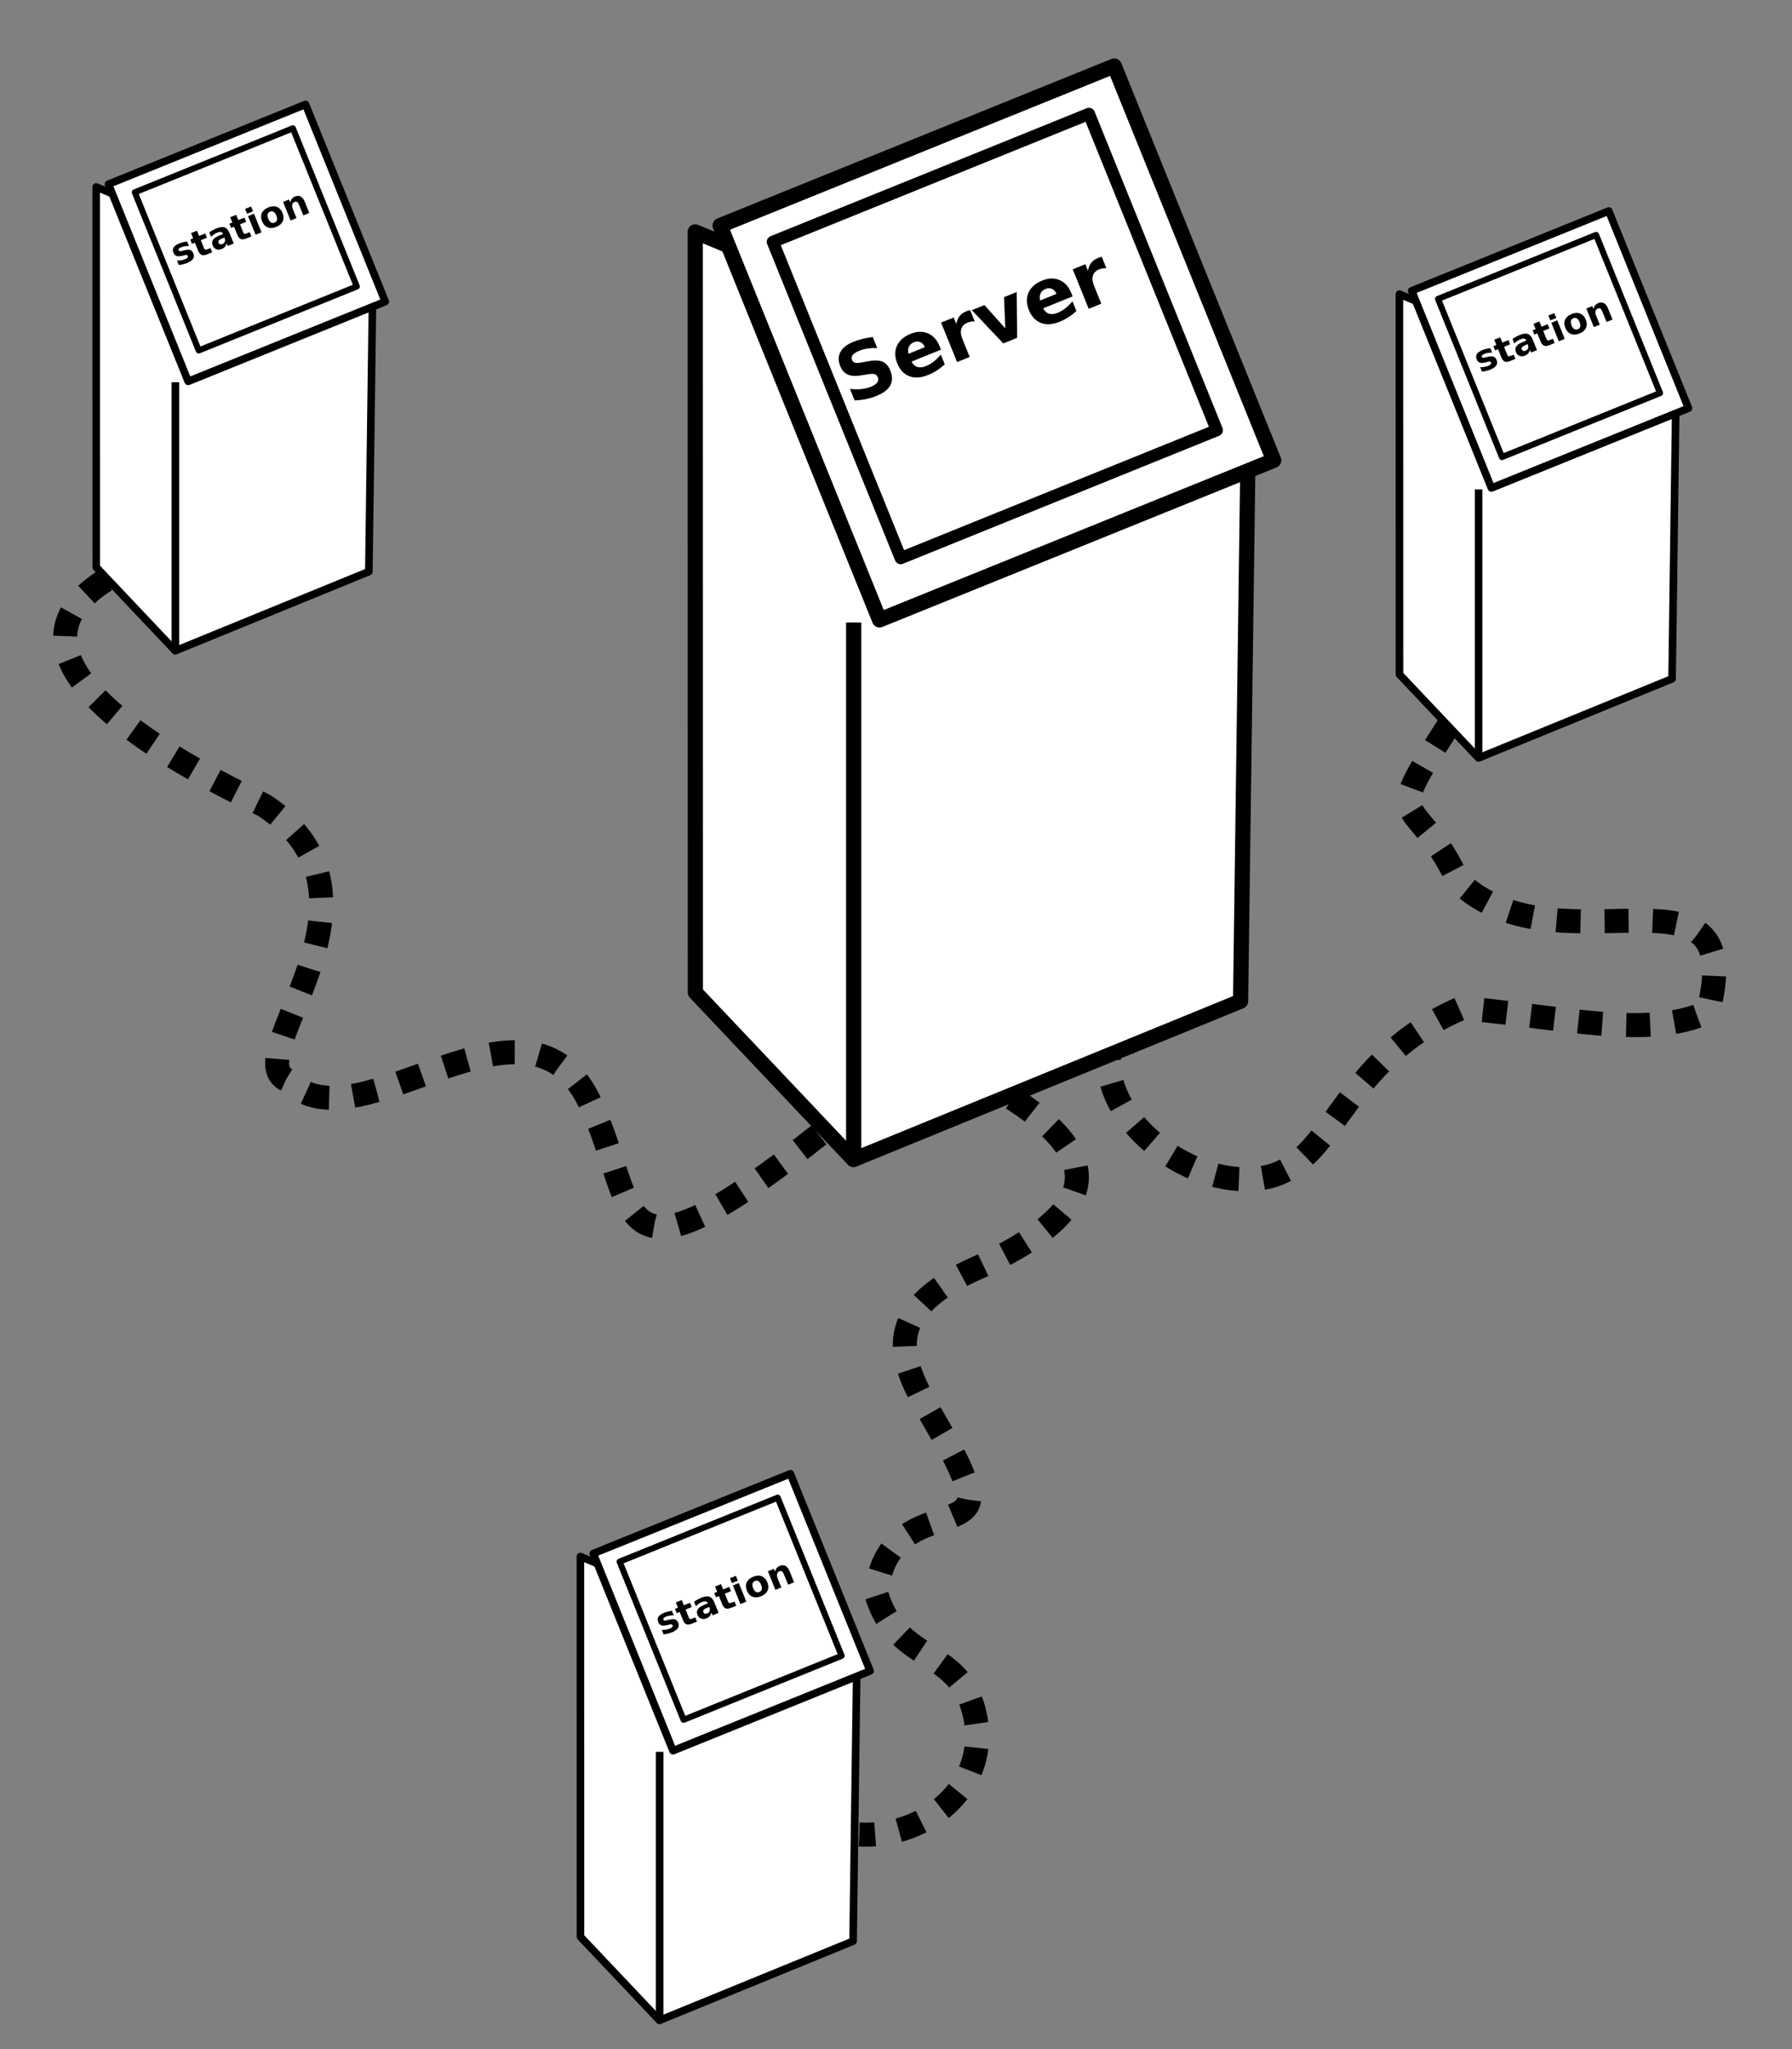 <?xml version="1.0" encoding="UTF-8" standalone="no"?>
<!-- Created with Inkscape (http://www.inkscape.org/) -->

<svg
   xmlns:dc="http://purl.org/dc/elements/1.1/"
   xmlns:cc="http://creativecommons.org/ns#"
   xmlns:rdf="http://www.w3.org/1999/02/22-rdf-syntax-ns#"
   xmlns:svg="http://www.w3.org/2000/svg"
   xmlns="http://www.w3.org/2000/svg"
   xmlns:sodipodi="http://sodipodi.sourceforge.net/DTD/sodipodi-0.dtd"
   xmlns:inkscape="http://www.inkscape.org/namespaces/inkscape"
   width="63"
   height="72"
   id="svg2"
   version="1.1"
   inkscape:version="0.48.4 r9939"
   sodipodi:docname="server.pdf">
  <rect width="100%" height="100%" fill="#808080" stroke="none"/>
  <defs
     id="defs4">
    <inkscape:perspective
       sodipodi:type="inkscape:persp3d"
       inkscape:vp_x="2.5020321e-07 : 50 : 1"
       inkscape:vp_y="6.123234e-14 : 1000 : 0"
       inkscape:vp_z="100 : 50 : 1"
       inkscape:persp3d-origin="50 : 33.333333 : 1"
       id="perspective2985" />
    <inkscape:perspective
       id="perspective4737"
       inkscape:persp3d-origin="75 : 20 : 1"
       inkscape:vp_z="150 : 30 : 1"
       inkscape:vp_y="0 : 1000 : 0"
       inkscape:vp_x="0 : 30 : 1"
       sodipodi:type="inkscape:persp3d" />
  </defs>
  <sodipodi:namedview
     id="base"
     pagecolor="#ffffff"
     bordercolor="#666666"
     borderopacity="1.0"
     inkscape:pageopacity="0.0"
     inkscape:pageshadow="2"
     inkscape:zoom="3.8042345"
     inkscape:cx="19.781567"
     inkscape:cy="38.781529"
     inkscape:document-units="px"
     inkscape:current-layer="layer1"
     showgrid="false"
     inkscape:window-width="1280"
     inkscape:window-height="751"
     inkscape:window-x="0"
     inkscape:window-y="25"
     inkscape:window-maximized="1" />
  <g
     inkscape:label="Layer 1"
     inkscape:groupmode="layer"
     id="layer1"
     transform="translate(0,-980.362)">
    <path
       style="fill:#ffffff;fill-opacity:1;stroke:#000000;stroke-width:0.267px;stroke-linecap:butt;stroke-linejoin:round;stroke-opacity:1"
       d="m 3.381,986.931 c 0,0.298 0.002,13.362 0.002,13.362 l 2.779,2.936 6.805,-2.782 0.128,-9.454 z"
       id="path5345"
       inkscape:connector-curvature="0"
       sodipodi:nodetypes="cccccc" />
    <rect
       style="fill:#ffffff;fill-opacity:1;stroke:#000000;stroke-width:0.267;stroke-linecap:butt;stroke-linejoin:round;stroke-miterlimit:4;stroke-opacity:1;stroke-dasharray:none"
       id="rect5325"
       width="7.474"
       height="7.474"
       x="-366.545"
       y="916.267"
       transform="matrix(0.927,-0.375,0.375,0.927,0,0)" />
    <path
       style="fill:none;stroke:#000000;stroke-width:0.267px;stroke-linecap:butt;stroke-linejoin:miter;stroke-opacity:1"
       d="m 6.166,993.793 0,9.354"
       id="path5349"
       inkscape:connector-curvature="0"
       sodipodi:nodetypes="cc" />
    <rect
       style="fill:#ffffff;fill-opacity:1;stroke:#000000;stroke-width:0.214;stroke-linecap:butt;stroke-linejoin:round;stroke-miterlimit:4;stroke-opacity:1;stroke-dasharray:none"
       id="rect5325-1"
       width="5.994"
       height="5.994"
       x="-365.793"
       y="916.879"
       transform="matrix(0.927,-0.375,0.375,0.927,0,0)" />
    <g
       transform="matrix(0.927,-0.375,0.375,0.927,-8,0)"
       style="font-size:1.288px;font-style:normal;font-weight:bold;line-height:125%;letter-spacing:0px;word-spacing:0px;fill:#000000;fill-opacity:1;stroke:none;font-family:Sans;-inkscape-font-specification:Sans Bold"
       id="text3493">
      <path
         d="m -357.32,922.17 0,0.171 c -0.048,-0.02 -0.095,-0.035 -0.14,-0.045 -0.045,-0.01 -0.087,-0.015 -0.127,-0.015 -0.043,0 -0.075,0.005 -0.096,0.016 -0.021,0.011 -0.031,0.027 -0.031,0.049 0,0.018 0.008,0.032 0.023,0.042 0.016,0.01 0.044,0.017 0.085,0.021 l 0.04,0.006 c 0.115,0.015 0.193,0.039 0.233,0.072 0.04,0.034 0.06,0.086 0.06,0.158 0,0.075 -0.028,0.131 -0.083,0.169 -0.055,0.038 -0.138,0.057 -0.248,0.057 -0.047,0 -0.095,-0.004 -0.145,-0.011 -0.05,-0.007 -0.1,-0.018 -0.153,-0.033 l 0,-0.171 c 0.045,0.022 0.091,0.038 0.138,0.049 0.047,0.011 0.095,0.016 0.144,0.016 0.044,0 0.077,-0.006 0.099,-0.018 0.022,-0.012 0.033,-0.03 0.033,-0.054 0,-0.02 -0.008,-0.035 -0.023,-0.045 -0.015,-0.01 -0.045,-0.018 -0.091,-0.023 l -0.04,-0.005 c -0.1,-0.013 -0.17,-0.036 -0.211,-0.07 -0.04,-0.034 -0.06,-0.086 -0.06,-0.155 0,-0.075 0.026,-0.13 0.077,-0.166 0.051,-0.036 0.13,-0.054 0.235,-0.054 0.042,0 0.085,0.003 0.131,0.009 0.046,0.006 0.095,0.016 0.149,0.03"
         id="path4520"
         inkscape:connector-curvature="0" />
      <path
         d="m -356.857,921.948 0,0.2 0.232,0 0,0.161 -0.232,0 0,0.299 c 0,0.033 0.007,0.055 0.019,0.067 0.013,0.011 0.039,0.017 0.077,0.017 l 0.116,0 0,0.161 -0.193,0 c -0.089,0 -0.152,-0.018 -0.189,-0.055 -0.037,-0.037 -0.055,-0.1 -0.055,-0.189 l 0,-0.299 -0.112,0 0,-0.161 0.112,0 0,-0.2 0.225,0"
         id="path4522"
         inkscape:connector-curvature="0" />
      <path
         d="m -356.171,922.535 c -0.047,0 -0.082,0.008 -0.106,0.024 -0.024,0.016 -0.035,0.039 -0.035,0.07 0,0.029 0.009,0.051 0.028,0.067 0.019,0.016 0.046,0.024 0.08,0.024 0.042,0 0.078,-0.015 0.107,-0.045 0.029,-0.031 0.043,-0.069 0.043,-0.114 l 0,-0.026 -0.117,0 m 0.344,-0.085 0,0.402 -0.227,0 0,-0.104 c -0.03,0.043 -0.064,0.074 -0.102,0.094 -0.038,0.019 -0.084,0.029 -0.138,0.029 -0.073,0 -0.132,-0.021 -0.178,-0.064 -0.045,-0.043 -0.068,-0.098 -0.068,-0.166 0,-0.083 0.028,-0.143 0.085,-0.182 0.057,-0.039 0.146,-0.058 0.268,-0.058 l 0.133,0 0,-0.018 c 0,-0.036 -0.014,-0.062 -0.042,-0.078 -0.028,-0.017 -0.072,-0.025 -0.131,-0.025 -0.048,0 -0.093,0.005 -0.135,0.015 -0.042,0.01 -0.08,0.024 -0.116,0.043 l 0,-0.172 c 0.048,-0.012 0.097,-0.021 0.145,-0.026 0.049,-0.006 0.097,-0.009 0.146,-0.009 0.127,0 0.219,0.025 0.275,0.075 0.057,0.05 0.085,0.131 0.085,0.244"
         id="path4524"
         inkscape:connector-curvature="0" />
      <path
         d="m -355.37,921.948 0,0.2 0.232,0 0,0.161 -0.232,0 0,0.299 c 0,0.033 0.006,0.055 0.019,0.067 0.013,0.011 0.039,0.017 0.077,0.017 l 0.116,0 0,0.161 -0.193,0 c -0.089,0 -0.152,-0.018 -0.189,-0.055 -0.037,-0.037 -0.055,-0.1 -0.055,-0.189 l 0,-0.299 -0.112,0 0,-0.161 0.112,0 0,-0.2 0.225,0"
         id="path4526"
         inkscape:connector-curvature="0" />
      <path
         d="m -355,922.148 0.225,0 0,0.705 -0.225,0 0,-0.705 m 0,-0.274 0.225,0 0,0.184 -0.225,0 0,-0.184"
         id="path4528"
         inkscape:connector-curvature="0" />
      <path
         d="m -354.222,922.292 c -0.05,0 -0.088,0.018 -0.114,0.054 -0.026,0.036 -0.039,0.087 -0.039,0.155 0,0.068 0.013,0.119 0.039,0.155 0.026,0.036 0.065,0.053 0.114,0.053 0.049,0 0.087,-0.018 0.113,-0.053 0.026,-0.036 0.039,-0.088 0.039,-0.155 -1e-5,-0.068 -0.013,-0.119 -0.039,-0.155 -0.026,-0.036 -0.064,-0.054 -0.113,-0.054 m 0,-0.161 c 0.121,0 0.216,0.033 0.284,0.098 0.068,0.065 0.103,0.156 0.103,0.272 0,0.116 -0.034,0.206 -0.103,0.272 -0.068,0.065 -0.163,0.098 -0.284,0.098 -0.122,0 -0.217,-0.033 -0.286,-0.098 -0.068,-0.065 -0.103,-0.156 -0.103,-0.272 0,-0.116 0.034,-0.206 0.103,-0.272 0.069,-0.065 0.164,-0.098 0.286,-0.098"
         id="path4530"
         inkscape:connector-curvature="0" />
      <path
         d="m -352.963,922.423 0,0.429 -0.226,0 0,-0.07 0,-0.259 c 0,-0.061 -10e-4,-0.103 -0.004,-0.126 -0.003,-0.023 -0.007,-0.04 -0.014,-0.051 -0.009,-0.015 -0.021,-0.026 -0.036,-0.034 -0.015,-0.008 -0.032,-0.013 -0.052,-0.013 -0.047,0 -0.084,0.018 -0.111,0.055 -0.027,0.036 -0.04,0.086 -0.04,0.15 l 0,0.347 -0.225,0 0,-0.705 0.225,0 0,0.103 c 0.034,-0.041 0.07,-0.071 0.108,-0.091 0.038,-0.02 0.08,-0.03 0.126,-0.03 0.081,0 0.143,0.025 0.185,0.075 0.042,0.05 0.064,0.122 0.064,0.218"
         id="path4532"
         inkscape:connector-curvature="0" />
    </g>
    <path
       style="fill:#ffffff;fill-opacity:1;stroke:#000000;stroke-width:0.267px;stroke-linecap:butt;stroke-linejoin:round;stroke-opacity:1"
       d="m 20.405,1035.054 c 0,0.298 0.002,13.362 0.002,13.362 l 2.779,2.936 6.805,-2.782 0.128,-9.454 z"
       id="path5345-6"
       inkscape:connector-curvature="0"
       sodipodi:nodetypes="cccccc" />
    <rect
       style="fill:#ffffff;fill-opacity:1;stroke:#000000;stroke-width:0.267;stroke-linecap:butt;stroke-linejoin:round;stroke-miterlimit:4;stroke-opacity:1;stroke-dasharray:none"
       id="rect5325-7"
       width="7.474"
       height="7.474"
       x="-368.788"
       y="967.264"
       transform="matrix(0.927,-0.375,0.375,0.927,0,0)" />
    <path
       style="fill:none;stroke:#000000;stroke-width:0.267px;stroke-linecap:butt;stroke-linejoin:miter;stroke-opacity:1"
       d="m 23.19,1041.917 0,9.354"
       id="path5349-9"
       inkscape:connector-curvature="0"
       sodipodi:nodetypes="cc" />
    <rect
       style="fill:#ffffff;fill-opacity:1;stroke:#000000;stroke-width:0.214;stroke-linecap:butt;stroke-linejoin:round;stroke-miterlimit:4;stroke-opacity:1;stroke-dasharray:none"
       id="rect5325-1-1"
       width="5.994"
       height="5.994"
       x="-368.036"
       y="967.876"
       transform="matrix(0.927,-0.375,0.375,0.927,0,0)" />
    <g
       transform="matrix(0.927,-0.375,0.375,0.927,-8,0)"
       style="font-size:1.288px;font-style:normal;font-weight:bold;line-height:125%;letter-spacing:0px;word-spacing:0px;fill:#000000;fill-opacity:1;stroke:none;font-family:Sans;-inkscape-font-specification:Sans Bold"
       id="text3493-0">
      <path
         d="m -359.564,973.167 0,0.171 c -0.048,-0.02 -0.095,-0.035 -0.14,-0.045 -0.045,-0.01 -0.087,-0.015 -0.127,-0.015 -0.043,0 -0.075,0.005 -0.096,0.016 -0.021,0.011 -0.031,0.027 -0.031,0.049 0,0.018 0.008,0.032 0.023,0.042 0.016,0.01 0.044,0.017 0.085,0.021 l 0.04,0.006 c 0.115,0.015 0.193,0.039 0.233,0.072 0.04,0.034 0.06,0.086 0.06,0.158 -10e-6,0.075 -0.028,0.131 -0.083,0.169 -0.055,0.038 -0.138,0.057 -0.248,0.057 -0.047,0 -0.095,-0.004 -0.145,-0.011 -0.05,-0.007 -0.1,-0.018 -0.153,-0.033 l 0,-0.171 c 0.045,0.022 0.091,0.038 0.138,0.049 0.047,0.011 0.095,0.016 0.144,0.016 0.044,0 0.077,-0.006 0.099,-0.018 0.022,-0.012 0.033,-0.03 0.033,-0.054 0,-0.02 -0.008,-0.035 -0.023,-0.045 -0.015,-0.01 -0.045,-0.018 -0.091,-0.023 l -0.04,-0.005 c -0.1,-0.013 -0.17,-0.036 -0.211,-0.07 -0.04,-0.034 -0.06,-0.086 -0.06,-0.155 0,-0.075 0.026,-0.13 0.077,-0.166 0.051,-0.036 0.13,-0.054 0.235,-0.054 0.042,0 0.085,0.003 0.131,0.009 0.046,0.006 0.095,0.016 0.149,0.03"
         id="path4535"
         inkscape:connector-curvature="0" />
      <path
         d="m -359.101,972.944 0,0.2 0.232,0 0,0.161 -0.232,0 0,0.299 c 0,0.033 0.006,0.055 0.019,0.067 0.013,0.011 0.039,0.017 0.077,0.017 l 0.116,0 0,0.161 -0.193,0 c -0.089,0 -0.152,-0.018 -0.189,-0.055 -0.037,-0.037 -0.055,-0.1 -0.055,-0.189 l 0,-0.299 -0.112,0 0,-0.161 0.112,0 0,-0.2 0.225,0"
         id="path4537"
         inkscape:connector-curvature="0" />
      <path
         d="m -358.414,973.532 c -0.047,0 -0.082,0.008 -0.106,0.024 -0.024,0.016 -0.035,0.039 -0.035,0.07 0,0.029 0.009,0.051 0.028,0.067 0.019,0.016 0.046,0.024 0.08,0.024 0.042,0 0.078,-0.015 0.107,-0.045 0.029,-0.031 0.043,-0.069 0.043,-0.114 l 0,-0.026 -0.117,0 m 0.344,-0.085 0,0.402 -0.227,0 0,-0.104 c -0.03,0.043 -0.064,0.074 -0.102,0.094 -0.038,0.019 -0.084,0.029 -0.138,0.029 -0.073,0 -0.132,-0.021 -0.178,-0.064 -0.045,-0.043 -0.068,-0.098 -0.068,-0.166 0,-0.083 0.028,-0.143 0.085,-0.182 0.057,-0.039 0.146,-0.058 0.268,-0.058 l 0.133,0 0,-0.018 c 0,-0.036 -0.014,-0.062 -0.042,-0.078 -0.028,-0.017 -0.072,-0.025 -0.131,-0.025 -0.048,0 -0.093,0.005 -0.135,0.015 -0.042,0.01 -0.08,0.024 -0.116,0.043 l 0,-0.172 c 0.048,-0.012 0.097,-0.021 0.145,-0.026 0.049,-0.006 0.097,-0.009 0.146,-0.009 0.127,0 0.219,0.025 0.275,0.075 0.057,0.05 0.085,0.131 0.085,0.244"
         id="path4539"
         inkscape:connector-curvature="0" />
      <path
         d="m -357.613,972.944 0,0.2 0.232,0 0,0.161 -0.232,0 0,0.299 c 0,0.033 0.007,0.055 0.019,0.067 0.013,0.011 0.039,0.017 0.077,0.017 l 0.116,0 0,0.161 -0.193,0 c -0.089,0 -0.152,-0.018 -0.189,-0.055 -0.037,-0.037 -0.055,-0.1 -0.055,-0.189 l 0,-0.299 -0.112,0 0,-0.161 0.112,0 0,-0.2 0.225,0"
         id="path4541"
         inkscape:connector-curvature="0" />
      <path
         d="m -357.243,973.144 0.225,0 0,0.705 -0.225,0 0,-0.705 m 0,-0.274 0.225,0 0,0.184 -0.225,0 0,-0.184"
         id="path4543"
         inkscape:connector-curvature="0" />
      <path
         d="m -356.465,973.289 c -0.05,0 -0.088,0.018 -0.114,0.054 -0.026,0.036 -0.039,0.087 -0.039,0.155 0,0.068 0.013,0.119 0.039,0.155 0.026,0.036 0.065,0.053 0.114,0.053 0.049,0 0.087,-0.018 0.113,-0.053 0.026,-0.036 0.039,-0.088 0.039,-0.155 0,-0.068 -0.013,-0.119 -0.039,-0.155 -0.026,-0.036 -0.064,-0.054 -0.113,-0.054 m 0,-0.161 c 0.121,0 0.216,0.033 0.284,0.098 0.068,0.065 0.103,0.156 0.103,0.272 0,0.116 -0.034,0.206 -0.103,0.272 -0.068,0.065 -0.163,0.098 -0.284,0.098 -0.122,0 -0.217,-0.033 -0.286,-0.098 -0.068,-0.065 -0.103,-0.156 -0.103,-0.272 0,-0.116 0.034,-0.206 0.103,-0.272 0.069,-0.065 0.164,-0.098 0.286,-0.098"
         id="path4545"
         inkscape:connector-curvature="0" />
      <path
         d="m -355.206,973.42 0,0.429 -0.226,0 0,-0.07 0,-0.259 c 0,-0.061 -10e-4,-0.103 -0.004,-0.126 -0.003,-0.023 -0.007,-0.04 -0.014,-0.051 -0.009,-0.015 -0.021,-0.026 -0.036,-0.034 -0.015,-0.008 -0.032,-0.013 -0.052,-0.013 -0.047,0 -0.084,0.018 -0.111,0.055 -0.027,0.036 -0.04,0.086 -0.04,0.15 l 0,0.347 -0.225,0 0,-0.705 0.225,0 0,0.103 c 0.034,-0.041 0.07,-0.071 0.108,-0.091 0.038,-0.02 0.08,-0.03 0.126,-0.03 0.081,0 0.143,0.025 0.185,0.075 0.042,0.05 0.064,0.122 0.064,0.218"
         id="path4547"
         inkscape:connector-curvature="0" />
    </g>
    <path
       style="fill:#ffffff;fill-opacity:1;stroke:#000000;stroke-width:0.267px;stroke-linecap:butt;stroke-linejoin:round;stroke-opacity:1"
       d="m 49.198,990.697 c 0,0.298 0.002,13.362 0.002,13.362 l 2.779,2.936 6.805,-2.782 0.128,-9.454 z"
       id="path5345-5"
       inkscape:connector-curvature="0"
       sodipodi:nodetypes="cccccc" />
    <rect
       style="fill:#ffffff;fill-opacity:1;stroke:#000000;stroke-width:0.267;stroke-linecap:butt;stroke-linejoin:round;stroke-miterlimit:4;stroke-opacity:1;stroke-dasharray:none"
       id="rect5325-19"
       width="7.474"
       height="7.474"
       x="-325.476"
       y="936.922"
       transform="matrix(0.927,-0.375,0.375,0.927,0,0)" />
    <path
       style="fill:none;stroke:#000000;stroke-width:0.267px;stroke-linecap:butt;stroke-linejoin:miter;stroke-opacity:1"
       d="m 51.983,997.559 0,9.354"
       id="path5349-4"
       inkscape:connector-curvature="0"
       sodipodi:nodetypes="cc" />
    <rect
       style="fill:#ffffff;fill-opacity:1;stroke:#000000;stroke-width:0.214;stroke-linecap:butt;stroke-linejoin:round;stroke-miterlimit:4;stroke-opacity:1;stroke-dasharray:none"
       id="rect5325-1-7"
       width="5.994"
       height="5.994"
       x="-324.724"
       y="937.534"
       transform="matrix(0.927,-0.375,0.375,0.927,0,0)" />
    <g
       transform="matrix(0.927,-0.375,0.375,0.927,-8,0)"
       style="font-size:1.288px;font-style:normal;font-weight:bold;line-height:125%;letter-spacing:0px;word-spacing:0px;fill:#000000;fill-opacity:1;stroke:none;font-family:Sans;-inkscape-font-specification:Sans Bold"
       id="text3493-9">
      <path
         d="m -316.251,942.825 0,0.171 c -0.048,-0.02 -0.095,-0.035 -0.14,-0.045 -0.045,-0.01 -0.087,-0.015 -0.127,-0.015 -0.043,0 -0.075,0.005 -0.096,0.016 -0.021,0.011 -0.031,0.027 -0.031,0.049 0,0.018 0.008,0.032 0.023,0.042 0.016,0.01 0.044,0.017 0.085,0.021 l 0.04,0.006 c 0.115,0.015 0.193,0.039 0.233,0.072 0.04,0.034 0.06,0.086 0.06,0.158 0,0.075 -0.028,0.131 -0.083,0.169 -0.055,0.038 -0.138,0.057 -0.248,0.057 -0.047,0 -0.095,-0.004 -0.145,-0.011 -0.05,-0.007 -0.1,-0.018 -0.153,-0.033 l 0,-0.171 c 0.045,0.022 0.091,0.038 0.138,0.049 0.047,0.011 0.095,0.016 0.144,0.016 0.044,0 0.077,-0.006 0.099,-0.018 0.022,-0.012 0.033,-0.03 0.033,-0.054 0,-0.02 -0.008,-0.035 -0.023,-0.045 -0.015,-0.01 -0.045,-0.018 -0.091,-0.023 l -0.04,-0.005 c -0.1,-0.013 -0.17,-0.036 -0.211,-0.07 -0.04,-0.034 -0.06,-0.086 -0.06,-0.155 0,-0.075 0.026,-0.13 0.077,-0.166 0.051,-0.036 0.13,-0.054 0.235,-0.054 0.042,0 0.085,0.003 0.131,0.009 0.046,0.006 0.095,0.016 0.149,0.03"
         id="path4563"
         inkscape:connector-curvature="0" />
      <path
         d="m -315.788,942.603 0,0.2 0.232,0 0,0.161 -0.232,0 0,0.299 c 0,0.033 0.007,0.055 0.019,0.067 0.013,0.011 0.039,0.017 0.077,0.017 l 0.116,0 0,0.161 -0.193,0 c -0.089,0 -0.152,-0.018 -0.189,-0.055 -0.037,-0.037 -0.055,-0.1 -0.055,-0.189 l 0,-0.299 -0.112,0 0,-0.161 0.112,0 0,-0.2 0.225,0"
         id="path4565"
         inkscape:connector-curvature="0" />
      <path
         d="m -315.101,943.19 c -0.047,0 -0.082,0.008 -0.106,0.024 -0.024,0.016 -0.035,0.039 -0.035,0.07 0,0.029 0.009,0.051 0.028,0.067 0.019,0.016 0.046,0.024 0.08,0.024 0.042,0 0.078,-0.015 0.107,-0.045 0.029,-0.031 0.043,-0.069 0.043,-0.114 l 0,-0.026 -0.117,0 m 0.344,-0.085 0,0.402 -0.227,0 0,-0.104 c -0.03,0.043 -0.064,0.074 -0.102,0.094 -0.038,0.019 -0.084,0.029 -0.138,0.029 -0.073,0 -0.132,-0.021 -0.178,-0.064 -0.045,-0.043 -0.068,-0.098 -0.068,-0.166 0,-0.083 0.028,-0.143 0.085,-0.182 0.057,-0.039 0.146,-0.058 0.268,-0.058 l 0.133,0 0,-0.018 c 0,-0.036 -0.014,-0.062 -0.042,-0.078 -0.028,-0.017 -0.072,-0.025 -0.131,-0.025 -0.048,0 -0.093,0.005 -0.135,0.015 -0.042,0.01 -0.08,0.024 -0.116,0.043 l 0,-0.172 c 0.048,-0.012 0.097,-0.021 0.145,-0.026 0.049,-0.006 0.097,-0.009 0.146,-0.009 0.127,0 0.219,0.025 0.275,0.075 0.057,0.05 0.085,0.131 0.085,0.244"
         id="path4567"
         inkscape:connector-curvature="0" />
      <path
         d="m -314.301,942.603 0,0.2 0.232,0 0,0.161 -0.232,0 0,0.299 c 0,0.033 0.007,0.055 0.019,0.067 0.013,0.011 0.039,0.017 0.077,0.017 l 0.116,0 0,0.161 -0.193,0 c -0.089,0 -0.152,-0.018 -0.189,-0.055 -0.037,-0.037 -0.055,-0.1 -0.055,-0.189 l 0,-0.299 -0.112,0 0,-0.161 0.112,0 0,-0.2 0.225,0"
         id="path4569"
         inkscape:connector-curvature="0" />
      <path
         d="m -313.93,942.803 0.225,0 0,0.705 -0.225,0 0,-0.705 m 0,-0.274 0.225,0 0,0.184 -0.225,0 0,-0.184"
         id="path4571"
         inkscape:connector-curvature="0" />
      <path
         d="m -313.152,942.947 c -0.05,0 -0.088,0.018 -0.114,0.054 -0.026,0.036 -0.039,0.087 -0.039,0.155 0,0.068 0.013,0.119 0.039,0.155 0.026,0.036 0.065,0.053 0.114,0.053 0.049,0 0.087,-0.018 0.113,-0.053 0.026,-0.036 0.039,-0.088 0.039,-0.155 0,-0.068 -0.013,-0.119 -0.039,-0.155 -0.026,-0.036 -0.064,-0.054 -0.113,-0.054 m 0,-0.161 c 0.121,0 0.216,0.033 0.284,0.098 0.068,0.065 0.103,0.156 0.103,0.272 0,0.116 -0.034,0.206 -0.103,0.272 -0.068,0.065 -0.163,0.098 -0.284,0.098 -0.122,0 -0.217,-0.033 -0.286,-0.098 -0.068,-0.065 -0.103,-0.156 -0.103,-0.272 0,-0.116 0.034,-0.206 0.103,-0.272 0.069,-0.065 0.164,-0.098 0.286,-0.098"
         id="path4573"
         inkscape:connector-curvature="0" />
      <path
         d="m -311.893,943.078 0,0.429 -0.226,0 0,-0.07 0,-0.259 c 0,-0.061 -10e-4,-0.103 -0.004,-0.126 -0.003,-0.023 -0.007,-0.04 -0.014,-0.051 -0.009,-0.015 -0.021,-0.026 -0.036,-0.034 -0.015,-0.008 -0.032,-0.013 -0.052,-0.013 -0.047,0 -0.084,0.018 -0.111,0.055 -0.027,0.036 -0.04,0.086 -0.04,0.15 l 0,0.347 -0.225,0 0,-0.705 0.225,0 0,0.103 c 0.034,-0.041 0.07,-0.071 0.108,-0.091 0.038,-0.02 0.08,-0.03 0.126,-0.03 0.081,0 0.143,0.025 0.185,0.075 0.042,0.05 0.064,0.122 0.064,0.218"
         id="path4575"
         inkscape:connector-curvature="0" />
    </g>
    <g
       id="g4415"
       transform="matrix(2,0,0,2,-46.866,-1015.056)">
      <path
         sodipodi:nodetypes="cccccc"
         inkscape:connector-curvature="0"
         id="path5345-9"
         d="m 35.654,1001.783 c 0,0.298 0.002,13.362 0.002,13.362 l 2.779,2.936 6.805,-2.782 0.128,-9.454 z"
         style="fill:#ffffff;fill-opacity:1;stroke:#000000;stroke-width:0.267px;stroke-linecap:butt;stroke-linejoin:round;stroke-opacity:1" />
      <rect
         transform="matrix(0.927,-0.375,0.375,0.927,0,0)"
         y="942.127"
         x="-342.186"
         height="7.474"
         width="7.474"
         id="rect5325-4"
         style="fill:#ffffff;fill-opacity:1;stroke:#000000;stroke-width:0.267;stroke-linecap:butt;stroke-linejoin:round;stroke-miterlimit:4;stroke-opacity:1;stroke-dasharray:none" />
      <path
         sodipodi:nodetypes="cc"
         inkscape:connector-curvature="0"
         id="path5349-7"
         d="m 38.439,1008.645 0,9.354"
         style="fill:none;stroke:#000000;stroke-width:0.267px;stroke-linecap:butt;stroke-linejoin:miter;stroke-opacity:1" />
      <rect
         transform="matrix(0.927,-0.375,0.375,0.927,0,0)"
         y="942.74"
         x="-341.434"
         height="5.994"
         width="5.994"
         id="rect5325-1-0"
         style="fill:#ffffff;fill-opacity:1;stroke:#000000;stroke-width:0.214;stroke-linecap:butt;stroke-linejoin:round;stroke-miterlimit:4;stroke-opacity:1;stroke-dasharray:none" />
    </g>
    <g
       transform="matrix(0.927,-0.375,0.375,0.927,-8,0)"
       style="font-size:2.737px;font-style:normal;font-weight:bold;line-height:125%;letter-spacing:0px;word-spacing:0px;fill:#000000;fill-opacity:1;stroke:none;font-family:Sans;-inkscape-font-specification:Sans Bold"
       id="text4411">
      <path
         d="m -336.233,934.318 0,0.422 c -0.11,-0.049 -0.216,-0.086 -0.321,-0.111 -0.104,-0.025 -0.203,-0.037 -0.295,-0.037 -0.123,0 -0.214,0.017 -0.273,0.051 -0.059,0.034 -0.088,0.086 -0.088,0.158 0,0.053 0.02,0.095 0.059,0.126 0.04,0.029 0.112,0.055 0.216,0.076 l 0.219,0.044 c 0.222,0.044 0.38,0.112 0.473,0.203 0.093,0.091 0.14,0.22 0.14,0.388 0,0.22 -0.066,0.384 -0.196,0.492 -0.13,0.107 -0.329,0.16 -0.597,0.16 -0.127,0 -0.253,-0.012 -0.381,-0.036 -0.127,-0.024 -0.255,-0.06 -0.382,-0.107 l 0,-0.434 c 0.127,0.068 0.25,0.119 0.369,0.154 0.119,0.034 0.234,0.051 0.345,0.051 0.112,0 0.198,-0.019 0.258,-0.056 0.06,-0.037 0.089,-0.091 0.089,-0.16 0,-0.062 -0.021,-0.11 -0.061,-0.144 -0.04,-0.034 -0.121,-0.064 -0.242,-0.091 l -0.199,-0.044 c -0.2,-0.043 -0.346,-0.111 -0.438,-0.204 -0.092,-0.093 -0.138,-0.22 -0.138,-0.378 0,-0.199 0.064,-0.351 0.192,-0.458 0.128,-0.107 0.313,-0.16 0.553,-0.16 0.11,0 0.222,0.008 0.338,0.025 0.116,0.016 0.236,0.041 0.359,0.073"
         id="path4550"
         inkscape:connector-curvature="0" />
      <path
         d="m -334.176,935.498 0,0.136 -1.118,0 c 0.012,0.112 0.052,0.196 0.122,0.253 0.07,0.056 0.167,0.084 0.291,0.084 0.101,0 0.204,-0.015 0.309,-0.044 0.106,-0.03 0.215,-0.076 0.326,-0.136 l 0,0.369 c -0.113,0.043 -0.226,0.075 -0.339,0.096 -0.113,0.022 -0.226,0.033 -0.339,0.033 -0.271,0 -0.482,-0.069 -0.632,-0.206 -0.15,-0.138 -0.225,-0.331 -0.225,-0.58 0,-0.244 0.073,-0.436 0.22,-0.576 0.148,-0.14 0.351,-0.21 0.609,-0.21 0.235,0 0.423,0.071 0.564,0.212 0.142,0.142 0.212,0.331 0.212,0.568 m -0.492,-0.159 c 0,-0.091 -0.027,-0.164 -0.08,-0.219 -0.053,-0.056 -0.122,-0.084 -0.207,-0.084 -0.093,0 -0.168,0.026 -0.226,0.079 -0.058,0.052 -0.094,0.127 -0.108,0.225 l 0.621,0"
         id="path4552"
         inkscape:connector-curvature="0" />
      <path
         d="m -332.703,935.161 c -0.042,-0.02 -0.084,-0.034 -0.126,-0.043 -0.041,-0.01 -0.082,-0.015 -0.124,-0.015 -0.123,0 -0.218,0.04 -0.285,0.119 -0.066,0.078 -0.099,0.191 -0.099,0.338 l 0,0.69 -0.478,0 0,-1.497 0.478,0 0,0.246 c 0.061,-0.098 0.132,-0.169 0.211,-0.214 0.08,-0.045 0.176,-0.068 0.287,-0.068 0.016,0 0.033,9e-4 0.052,0.003 0.019,8.9e-4 0.046,0.004 0.082,0.008 l 10e-4,0.433"
         id="path4554"
         inkscape:connector-curvature="0" />
      <path
         d="m -332.651,934.754 0.478,0 0.373,1.034 0.371,-1.034 0.48,0 -0.589,1.497 -0.525,0 -0.588,-1.497"
         id="path4556"
         inkscape:connector-curvature="0" />
      <path
         d="m -329.184,935.498 0,0.136 -1.118,0 c 0.012,0.112 0.052,0.196 0.122,0.253 0.07,0.056 0.167,0.084 0.291,0.084 0.101,0 0.204,-0.015 0.309,-0.044 0.106,-0.03 0.215,-0.076 0.326,-0.136 l 0,0.369 c -0.113,0.043 -0.226,0.075 -0.339,0.096 -0.113,0.022 -0.226,0.033 -0.339,0.033 -0.271,0 -0.482,-0.069 -0.632,-0.206 -0.15,-0.138 -0.225,-0.331 -0.225,-0.58 0,-0.244 0.073,-0.436 0.22,-0.576 0.148,-0.14 0.351,-0.21 0.609,-0.21 0.235,0 0.423,0.071 0.564,0.212 0.142,0.142 0.212,0.331 0.212,0.568 m -0.492,-0.159 c 0,-0.091 -0.027,-0.164 -0.08,-0.219 -0.053,-0.056 -0.122,-0.084 -0.207,-0.084 -0.093,0 -0.168,0.026 -0.226,0.079 -0.058,0.052 -0.094,0.127 -0.108,0.225 l 0.621,0"
         id="path4558"
         inkscape:connector-curvature="0" />
      <path
         d="m -327.711,935.161 c -0.042,-0.02 -0.084,-0.034 -0.126,-0.043 -0.041,-0.01 -0.082,-0.015 -0.124,-0.015 -0.123,0 -0.218,0.04 -0.285,0.119 -0.066,0.078 -0.099,0.191 -0.099,0.338 l 0,0.69 -0.478,0 0,-1.497 0.478,0 0,0.246 c 0.061,-0.098 0.132,-0.169 0.211,-0.214 0.08,-0.045 0.176,-0.068 0.287,-0.068 0.016,0 0.033,9e-4 0.052,0.003 0.019,8.9e-4 0.046,0.004 0.082,0.008 l 0.001,0.433"
         id="path4560"
         inkscape:connector-curvature="0" />
    </g>
    <path
       style="fill:none;stroke:#000000;stroke-width:0.844;stroke-linecap:butt;stroke-linejoin:miter;stroke-miterlimit:4;stroke-opacity:1;stroke-dasharray:0.844, 0.844;stroke-dashoffset:0"
       d="m 35.596,1018.958 c 3.774,2.439 2.434,4.243 -1.136,5.907 -4.968,2.159 -1.629,4.607 -0.538,7.503 0.965,2.12 -2.801,0.506 -3.111,4.012 0.745,2.498 2.998,1.837 3.479,4.33 0.476,2.464 -1.775,4.236 -4.08,4.112"
       id="path4425"
       inkscape:connector-curvature="0"
       sodipodi:nodetypes="ccccsc" />
    <path
       style="fill:none;stroke:#000000;stroke-width:0.844;stroke-linecap:butt;stroke-linejoin:miter;stroke-miterlimit:4;stroke-opacity:1;stroke-dasharray:0.844, 0.844;stroke-dashoffset:0"
       d="m 28.793,1020.238 c -7.458,5.912 -6.326,2.577 -7.991,-0.994 -2.159,-4.968 -8.232,1.624 -10.663,-0.91 -1.936,-0.735 4.115,-6.439 -0.863,-9.678 -6.812,-3.253 -8.835,-6.161 -5.209,-8.115"
       id="path4425-6"
       inkscape:connector-curvature="0"
       sodipodi:nodetypes="ccccc" />
    <path
       style="fill:none;stroke:#000000;stroke-width:0.844;stroke-linecap:butt;stroke-linejoin:miter;stroke-miterlimit:4;stroke-opacity:1;stroke-dasharray:0.844, 0.844;stroke-dashoffset:0"
       d="m 50.912,1005.879 c -2.439,3.774 -1.196,2.129 0.36,5.459 3.559,3.378 10.291,-1.243 8.775,4.58 -2.12,0.965 -5.153,0.173 -8.659,-0.137 -4.339,1.862 -4.432,5.474 -6.925,5.956 -2.464,0.476 -5.598,-1.878 -5.475,-4.183"
       id="path4425-67"
       inkscape:connector-curvature="0"
       sodipodi:nodetypes="ccccsc" />
  </g>
</svg>

